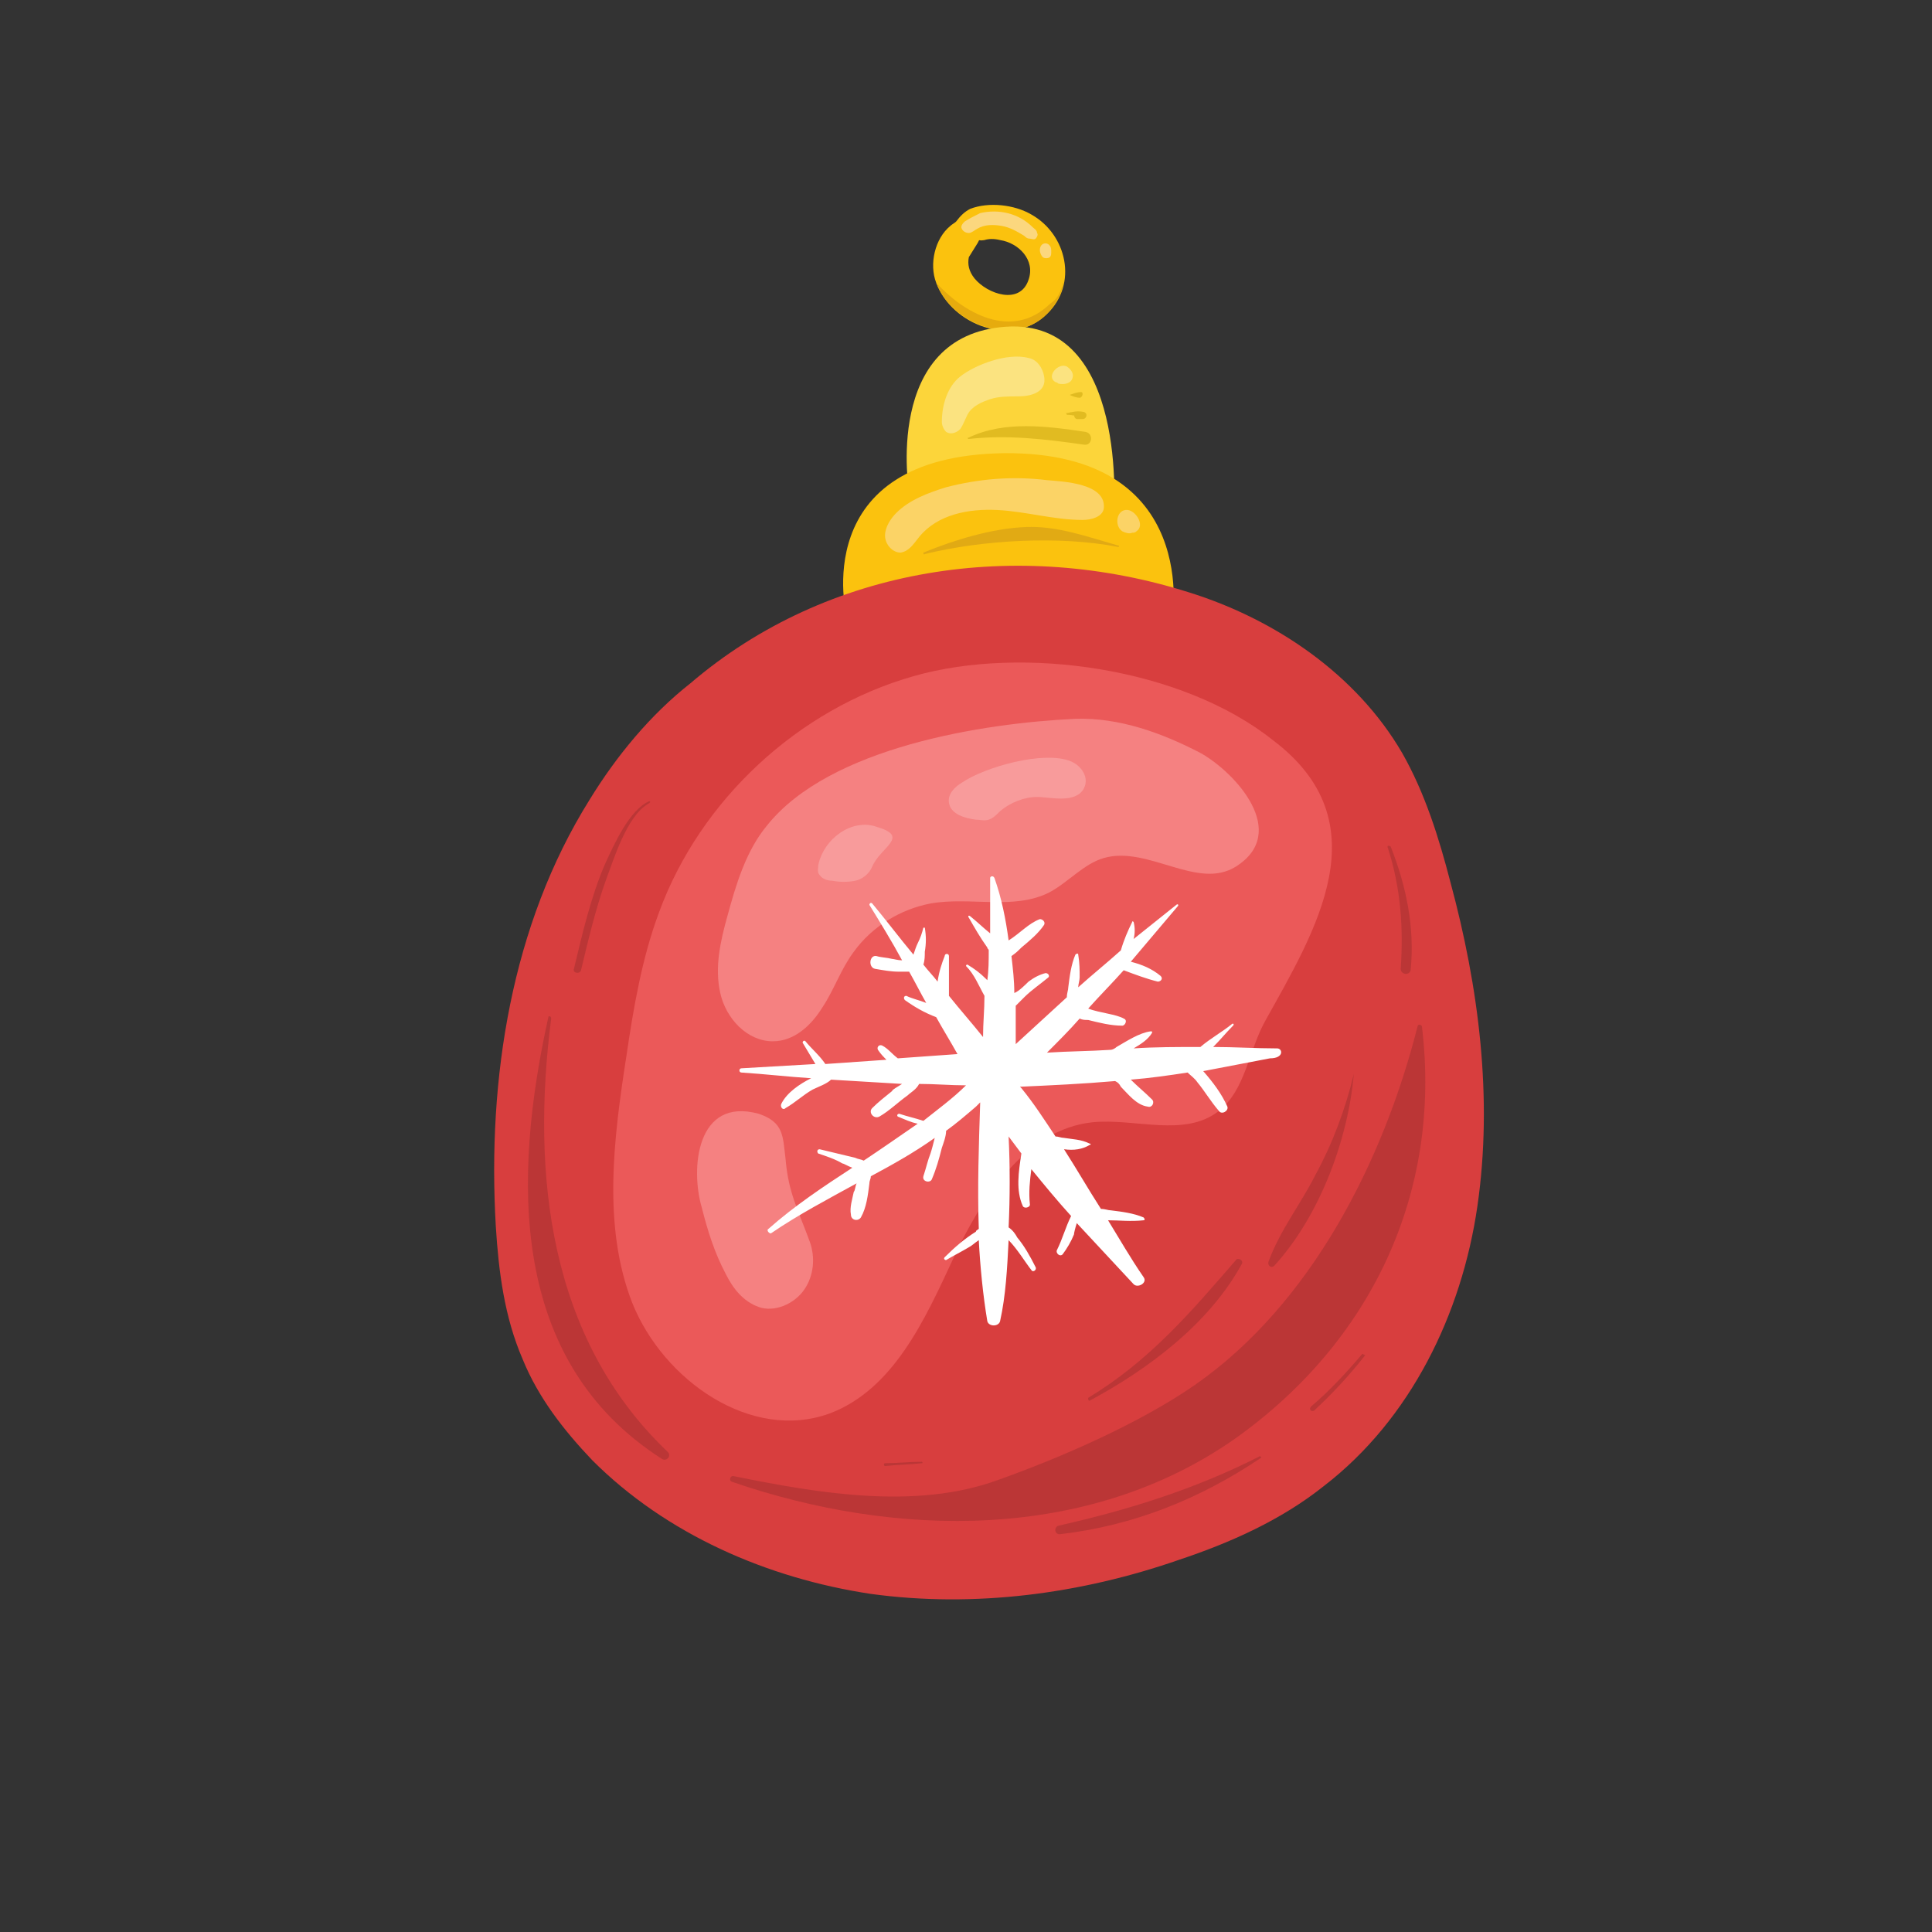 <?xml version="1.0" standalone="no"?><!DOCTYPE svg PUBLIC "-//W3C//DTD SVG 1.1//EN" "http://www.w3.org/Graphics/SVG/1.1/DTD/svg11.dtd"><svg class="icon" width="200px" height="200.00px" viewBox="0 0 1024 1024" version="1.1" xmlns="http://www.w3.org/2000/svg"><rect x="0" y="0" width="1024" height="1024" fill="#333333" stroke="none"/><path d="M546.635 113.694c-9.035-5.271-22.588-6.776-32.376-3.012-3.012 1.506-5.271 3.765-7.529 6.776-0.753 0.753-2.259 1.506-3.012 2.259-8.282 6.776-11.294 20.329-7.529 30.118 8.282 22.588 40.659 34.635 58.729 16.565 16.565-15.812 10.541-42.165-8.282-52.706z m-1.506 34.635c-4.518 13.553-21.835 7.529-28.612-0.753-3.012-3.765-3.765-7.529-3.012-11.294 1.506-2.259 2.259-3.765 3.765-6.024 3.012-4.518 0-2.259 4.518-3.012 2.259-0.753 5.271-0.753 8.282 0 9.788 1.506 18.824 10.541 15.059 21.082z" fill="#FBC20E" /><path d="M556.424 161.129c-20.329 19.576-45.929 4.518-60.235-11.294 8.282 21.835 40.659 34.635 58.729 16.565 5.271-5.271 8.282-12.047 9.035-18.071-2.259 9.035-4.518 10.541-7.529 12.8z" fill="#E6AB0E" /><path d="M511.247 117.459c-0.753 0.753-2.259 2.259-1.506 3.765 0.753 1.506 2.259 2.259 3.765 2.259s3.012-1.506 4.518-2.259c3.765-2.259 8.282-2.259 12.8-1.506 4.518 0.753 8.282 3.012 12.047 5.271 0.753 0.753 1.506 1.506 3.012 1.506 0.753 0 2.259 0.753 3.012 0 0.753-0.753 1.506-2.259 0.753-3.012 0-1.506-1.506-2.259-2.259-3.012-7.529-7.529-18.071-9.788-27.859-7.529-3.012 1.506-6.024 3.012-8.282 4.518zM551.153 132.518c0 1.506 0.753 3.012 1.506 3.765 0.753 0.753 3.012 0.753 3.765 0 0.753-0.753 0.753-1.506 0.753-3.012 0-0.753 0-2.259-0.753-3.012-1.506-2.259-5.271-1.506-5.271 2.259z" fill="#FBD77E" /><path d="M481.882 261.271S467.576 177.694 533.082 173.176s57.224 99.388 57.224 99.388-37.647-24.847-108.424-11.294z" fill="#FCD53A" /><path d="M448.753 326.776s-21.835-85.082 83.576-86.588c105.412-0.753 88.847 89.6 88.847 89.6s-57.224-31.624-172.424-3.012z" fill="#FBC20E" /><path d="M312.471 423.906c-41.412 66.259-54.212 147.576-49.694 225.882 1.506 24.094 4.518 48.188 14.306 70.776 8.282 20.329 21.835 37.647 36.894 53.459 39.153 39.153 92.612 62.494 147.576 70.776 54.965 7.529 111.435 0 163.388-18.071 27.106-9.035 54.212-21.082 76.8-39.153 45.929-35.388 73.035-91.106 81.318-148.329 8.282-57.224 0.753-115.953-14.306-171.671-6.024-23.341-13.553-47.435-25.6-68.518-24.094-41.412-67.012-70.776-112.941-85.082-90.353-28.612-191.247-14.306-264.282 48.188-21.082 16.565-39.153 38.4-53.459 61.741z" fill="#D83E3E" /><path d="M484.141 358.4c-60.988 17.318-112.941 65.506-134.776 124.988-9.035 24.094-13.553 50.447-17.318 76.047-6.776 43.671-12.8 90.353 3.012 131.012 16.565 41.412 63.247 73.788 104.659 58.729 33.882-12.8 50.447-49.694 65.506-82.071 15.059-32.376 38.4-68.518 73.788-72.282 22.588-2.259 48.941 8.282 67.012-6.024 14.306-11.294 15.812-32.376 24.847-48.188 26.353-47.435 61.741-104.659 3.765-148.329-48.188-38.4-132.518-50.447-190.494-33.882z" fill="#EB5959" /><path d="M406.588 437.459c-11.294 13.553-16.565 31.624-21.082 48.188-3.765 13.553-6.776 27.106-3.765 40.659 3.012 13.553 14.306 25.6 27.859 25.6 11.294 0 20.329-8.282 26.353-18.071 6.024-9.035 9.788-20.329 16.565-29.365 9.788-13.553 24.847-22.588 40.659-25.6 21.082-3.765 44.424 3.765 63.247-6.024 9.788-5.271 18.071-15.059 28.612-18.071 23.341-6.776 49.694 17.318 70.024 4.518 28.612-18.071 0-49.694-18.824-60.235-20.329-10.541-42.918-18.824-66.259-18.071-48.941 2.259-130.259 15.059-163.388 56.471zM371.953 640c3.012 12.047 6.776 24.094 12.8 35.388 3.765 7.529 9.035 14.306 17.318 17.318 8.282 3.012 18.824-1.506 24.094-9.035 5.271-7.529 6.024-17.318 3.012-25.6-6.024-16.565-11.294-25.6-12.8-43.671-1.506-12.047-0.753-19.576-14.306-24.094-33.129-9.035-36.141 29.365-30.118 49.694z" fill="#F58181" /><path d="M509.741 414.871c-3.765 2.259-7.529 6.024-6.776 10.541 0.753 6.024 8.282 8.282 14.306 9.035 2.259 0 4.518 0.753 6.776 0 2.259-0.753 3.765-2.259 6.024-4.518 5.271-4.518 12.8-7.529 19.576-7.529 6.776 0 20.329 3.765 24.847-4.518 3.012-6.024-1.506-12.047-6.776-14.306-14.306-6.024-45.929 3.012-57.976 11.294zM433.694 458.541c0 1.506-0.753 3.765 0.753 5.271 1.506 2.259 4.518 3.012 6.776 3.012 3.765 0.753 8.282 0.753 12.047 0s7.529-3.765 9.035-7.529c4.518-10.541 20.329-15.812 2.259-21.082-12.8-4.518-27.859 6.024-30.871 20.329z" fill="#F89B9B" /><path d="M751.435 543.624c-18.071 71.529-56.471 147.576-118.212 190.494-29.365 20.329-70.776 38.4-104.659 50.447-43.671 15.812-95.624 6.776-140.047-2.259-1.506 0-2.259 2.259-0.753 3.012 87.341 30.118 188.988 31.624 266.541-22.588C726.588 711.529 764.235 632.471 753.694 544.376c0-1.506-2.259-1.506-2.259-0.753zM722.071 717.553c-8.282 9.788-17.318 19.576-27.106 27.859-1.506 1.506 0 3.012 1.506 2.259 9.788-9.035 18.824-18.824 27.106-29.365l-1.506-0.753z" fill="#BB3636" /><path d="M667.859 771.765c-33.882 17.318-70.024 28.612-106.918 36.894-2.259 0.753-2.259 4.518 0.753 4.518 39.153-4.518 74.541-18.824 106.918-40.659l-0.753-0.753zM577.506 742.4c30.871-16.565 63.247-40.659 80.565-72.282 1.506-2.259-2.259-3.765-3.012-2.259-24.094 27.859-45.929 53.459-78.306 73.035 0 0.753 0 1.506 0.753 1.506zM717.553 569.224c-4.518 18.824-11.294 36.894-20.329 53.459-7.529 15.059-18.824 29.365-24.847 45.929-0.753 2.259 1.506 3.765 3.012 2.259 24.094-26.353 39.153-67.012 42.165-101.647 0.753 0 0 0 0 0zM735.624 449.506c6.776 21.082 8.282 42.165 6.776 64 0 3.012 4.518 3.765 5.271 0.753 2.259-22.588-2.259-44.424-10.541-65.506-0.753-0.753-2.259-0.753-1.506 0.753zM488.659 774.776c-6.776 0-12.8 0.753-19.576 0.753-0.753 0-0.753 1.506 0 1.506 6.776-0.753 12.8-0.753 19.576-1.506 0.753 0 0-0.753 0-0.753zM290.635 539.106c-18.824 85.082-21.082 182.212 60.235 234.165 2.259 1.506 5.271-1.506 3.012-3.765-63.247-60.235-72.282-147.576-61.741-229.647 0-1.506-1.506-1.506-1.506-0.753zM344.094 424.659c-10.541 4.518-18.824 23.341-23.341 33.129-7.529 17.318-12.047 36.894-16.565 55.718-0.753 2.259 3.012 3.012 3.765 0.753 3.765-15.812 7.529-31.624 12.8-46.682 4.518-12.047 11.294-34.635 22.588-41.412 1.506-0.753 1.506-1.506 0.753-1.506z" fill="#BB3636" /><path d="M501.459 258.259c-9.788 3.012-19.576 6.776-26.353 13.553-3.012 3.012-6.024 7.529-6.024 12.047 0 4.518 3.765 9.035 8.282 9.035 4.518-0.753 6.776-4.518 9.788-8.282 9.788-12.047 26.353-15.059 41.412-14.306 15.059 0.753 30.118 5.271 45.176 5.271 4.518 0 10.541-1.506 11.294-6.024 1.506-13.553-21.835-14.306-30.118-15.059-18.071-2.259-36.141-0.753-53.459 3.765z" fill="#FBD366" /><path d="M508.988 199.529c-6.776 5.271-9.788 15.059-9.788 24.094 0 1.506 0.753 3.765 2.259 5.271 2.259 1.506 5.271 0.753 7.529-1.506 1.506-2.259 2.259-4.518 3.765-7.529 2.259-4.518 7.529-6.776 12.047-8.282 4.518-1.506 9.788-1.506 15.059-1.506 6.776 0 15.059-2.259 13.553-10.541-0.753-4.518-3.765-9.035-8.282-9.788-11.294-3.012-28.612 3.765-36.141 9.788z" fill="#FBE380" /><path d="M594.824 281.6c1.506 0.753 3.765 1.506 5.271 0.753 0.753 0 1.506 0 2.259-0.753 4.518-3.012 0-10.541-4.518-11.294-6.024-0.753-7.529 8.282-3.012 11.294z" fill="#FBD366" /><path d="M559.435 202.541c0.753 0 1.506 0.753 1.506 0.753 3.012 0.753 6.776 0 7.529-3.012 0.753-2.259-0.753-4.518-3.012-6.024-4.518-2.259-11.294 5.271-6.024 8.282z" fill="#FBE380" /><path d="M490.165 293.647c30.871-7.529 71.529-9.788 102.4-3.765 0.753 0 0.753-0.753 0-0.753-15.812-4.518-32.376-10.541-48.941-9.788-18.071 0.753-37.647 6.776-54.212 13.553 0 0 0 1.506 0.753 0.753z" fill="#E1AA14" /><path d="M513.506 232.659c20.329-2.259 39.906 0 60.988 3.012 4.518 0.753 5.271-6.024 0.753-6.776-20.329-3.012-42.918-6.024-61.741 3.012-0.753 0-0.753 0.753 0 0.753zM565.459 219.859c3.012 0 6.024 0.753 8.282 1.506 0-0.753 0.753-2.259 0.753-3.012h-3.012c-2.259 0-3.012 3.012-0.753 3.765h3.012c2.259 0 3.012-3.012 0.753-3.765-3.765-0.753-6.024 0-9.788 0.753 0.753 0 0.753 0.753 0.753 0.753z" fill="#E1BB21" /><path d="M566.965 209.318c1.506 0.753 3.765 1.506 5.271 1.506 1.506 0 2.259-3.012 0.753-3.012-2.259 0-3.765 0.753-6.024 1.506 0-0.753 0 0 0 0z" fill="#E1BB21" /><path d="M676.894 555.671c-11.294 0-22.588-0.753-33.882-0.753 3.765-3.765 6.776-7.529 10.541-11.294 0.753-0.753 0-1.506-0.753-0.753-4.518 3.765-11.294 7.529-16.565 12.047-12.047 0-24.094 0-35.388 0.753 3.765-2.259 7.529-4.518 9.788-8.282 0-0.753 0-0.753-0.753-0.753-6.024 0.753-12.8 5.271-18.071 8.282-0.753 0.753-2.259 1.506-3.012 1.506-11.294 0.753-22.588 0.753-33.882 1.506 6.024-6.024 12.047-12.047 17.318-18.071 1.506 0.753 3.012 0.753 4.518 0.753 6.024 1.506 12.047 3.012 18.071 3.012 1.506 0 3.012-3.012 0.753-3.765-3.765-2.259-12.8-3.012-18.824-5.271 6.024-6.776 12.8-13.553 18.824-20.329 6.024 2.259 12.047 4.518 18.071 6.024 1.506 0 3.012-1.506 1.506-3.012-4.518-3.765-9.788-6.024-15.812-7.529l24.847-29.365c0.753-0.753 0-1.506-0.753-0.753l-22.588 18.071c0.753-3.012 0.753-6.024 0-9.035 0 0-0.753-0.753-0.753 0-2.259 4.518-4.518 9.788-6.024 15.059-7.529 6.776-15.059 12.8-22.588 19.576 0-1.506 0.753-3.765 0.753-5.271 0-3.765 0-7.529-0.753-12.047 0-0.753-0.753-0.753-1.506 0-2.259 5.271-3.012 11.294-3.765 17.318 0 1.506-0.753 3.012-0.753 5.271L538.353 553.412v-20.329l4.518-4.518c3.765-3.765 8.282-6.776 12.8-10.541 0.753-0.753 0-2.259-1.506-2.259-3.012 0.753-6.024 2.259-9.035 4.518-1.506 1.506-5.271 5.271-7.529 6.024 0-6.776-0.753-12.8-1.506-19.576 2.259-1.506 3.765-3.012 5.271-4.518 4.518-3.765 9.035-7.529 12.047-12.047 0.753-1.506-0.753-3.012-2.259-3.012-6.024 2.259-10.541 7.529-16.565 11.294-1.506-11.294-3.765-22.588-7.529-33.129-0.753-1.506-2.259-0.753-2.259 0v29.365c-3.765-3.012-6.776-6.024-10.541-9.035-0.753-0.753-1.506 0-0.753 0.753 3.012 5.271 6.024 10.541 9.788 15.812 0 0.753 0.753 0.753 0.753 1.506 0 5.271 0 10.541-0.753 15.812l-0.753-0.753c-3.012-3.012-6.024-5.271-9.788-7.529-0.753 0-0.753 0.753-0.753 0.753 4.518 4.518 6.776 10.541 9.788 15.812 0 7.529-0.753 14.306-0.753 21.835-6.024-7.529-12.047-14.306-18.071-21.835v-4.518-16.565c0-1.506-2.259-1.506-2.259 0-1.506 3.765-3.012 8.282-3.765 13.553-2.259-3.012-5.271-6.024-7.529-9.035 0.753-2.259 0.753-4.518 0.753-6.776 0.753-4.518 0.753-8.282 0-12.8h-0.753c-0.753 3.012-1.506 5.271-3.012 8.282-0.753 1.506-1.506 3.765-2.259 6.024-7.529-9.035-14.306-18.071-21.835-27.106-0.753-0.753-1.506 0-1.506 0.753 6.024 9.788 12.047 19.576 17.318 29.365-2.259 0-4.518-0.753-5.271-0.753-3.012-0.753-6.024-0.753-8.282-1.506-3.765-0.753-4.518 6.024-0.753 6.776 4.518 0.753 8.282 1.506 12.8 1.506h5.271c3.012 5.271 6.024 11.294 9.035 16.565-3.765-1.506-7.529-2.259-10.541-3.765-1.506 0-1.506 1.506-0.753 2.259 5.271 3.765 10.541 6.776 16.565 9.035 3.765 6.776 7.529 12.8 11.294 19.576l-31.624 2.259c-3.012-2.259-5.271-5.271-8.282-6.776-1.506-0.753-3.012 0.753-2.259 2.259 1.506 2.259 3.012 3.765 4.518 5.271-10.541 0.753-21.082 1.506-32.376 2.259-3.012-4.518-7.529-8.282-10.541-12.047-0.753-0.753-1.506 0-1.506 0.753l6.776 11.294c-12.8 0.753-26.353 1.506-39.153 2.259-1.506 0-1.506 2.259 0 2.259 12.047 0.753 24.847 2.259 36.894 3.012-6.024 3.012-12.8 7.529-15.812 13.553-0.753 1.506 0.753 3.765 2.259 2.259 5.271-3.012 9.035-6.776 14.306-9.788 3.012-1.506 7.529-3.012 9.788-5.271 12.8 0.753 25.6 1.506 37.647 2.259-2.259 1.506-5.271 3.012-5.271 3.765-3.765 3.012-7.529 6.024-10.541 9.035-2.259 2.259 0.753 6.024 3.765 4.518 5.271-3.012 9.788-7.529 15.059-11.294 1.506-1.506 4.518-3.012 6.024-6.024 8.282 0 16.565 0.753 24.847 0.753-6.776 6.776-15.059 12.8-22.588 18.824-4.518-1.506-8.282-2.259-12.8-3.765-0.753 0-1.506 0.753-0.753 1.506 3.765 1.506 6.776 3.012 10.541 3.765-9.788 6.776-19.576 13.553-28.612 19.576-1.506-0.753-3.012-0.753-4.518-1.506-6.024-1.506-12.8-3.012-18.824-4.518-1.506 0-1.506 1.506-0.753 2.259 4.518 1.506 9.035 3.012 12.8 5.271 0.753 0 3.012 1.506 5.271 2.259-15.059 9.788-30.871 20.329-44.424 32.376-1.506 0.753 0.753 3.012 1.506 2.259 14.306-9.788 30.118-18.071 45.176-26.353-0.753 1.506-0.753 3.765-1.506 4.518-0.753 3.765-2.259 8.282-1.506 12.047 0 3.012 3.765 3.765 5.271 1.506 3.012-5.271 3.765-12.047 4.518-18.071 0-1.506 0.753-2.259 0.753-3.765 11.294-6.024 23.341-12.8 33.882-20.329-0.753 3.012-1.506 6.024-2.259 8.282-1.506 3.765-2.259 7.529-3.765 12.047-0.753 3.012 3.765 3.765 4.518 1.506 2.259-5.271 3.765-10.541 5.271-16.565 0.753-2.259 2.259-6.024 2.259-9.035 5.271-3.765 10.541-8.282 15.812-12.8l2.259-2.259c-0.753 22.588-1.506 44.424-0.753 67.012-0.753 0.753-1.506 0.753-1.506 1.506-6.024 3.765-11.294 8.282-16.565 13.553-0.753 0.753 0 1.506 0.753 1.506 3.765-2.259 8.282-4.518 12.047-6.776 1.506-0.753 3.012-2.259 5.271-3.765 0.753 14.306 2.259 29.365 4.518 42.918 0.753 3.012 6.024 3.012 6.776 0 3.012-13.553 3.765-27.859 4.518-42.918 4.518 4.518 9.035 12.047 12.047 15.812 0.753 1.506 3.012 0 2.259-1.506-3.012-6.024-6.024-11.294-9.788-15.812-0.753-1.506-2.259-3.765-4.518-5.271 0.753-15.812 0.753-32.376 0-48.188l6.776 9.035c-1.506 9.788-3.012 19.576 0.753 27.859 0.753 1.506 3.765 0.753 3.765-0.753-0.753-6.776 0-12.8 0.753-18.824 6.776 8.282 13.553 16.565 21.082 24.847-3.012 6.024-4.518 12.047-7.529 18.071-0.753 1.506 1.506 3.765 3.012 2.259 2.259-3.012 4.518-6.776 6.024-10.541 0-0.753 0.753-3.765 1.506-6.024 9.788 10.541 19.576 21.082 30.118 32.376 2.259 2.259 7.529-0.753 5.271-3.765-6.776-9.788-12.8-20.329-18.824-30.118 6.024 0 12.047 0.753 18.824 0 0.753 0 0.753-0.753 0-1.506-5.271-2.259-11.294-3.012-17.318-3.765-1.506 0-3.012-0.753-5.271-0.753-6.776-10.541-12.8-21.082-19.576-31.624 5.271 0.753 9.788 0 13.553-2.259 0.753 0 0.753-0.753 0-0.753-4.518-2.259-9.035-2.259-13.553-3.012-1.506 0-3.012-0.753-4.518-0.753-6.024-9.035-11.294-17.318-18.071-25.6l-0.753-0.753c16.565-0.753 33.129-1.506 50.447-3.012 1.506 0.753 2.259 1.506 3.012 3.012 3.765 3.765 8.282 9.788 14.306 10.541 2.259 0.753 3.765-2.259 2.259-3.765-3.765-3.765-7.529-6.776-11.294-10.541 9.788-0.753 20.329-2.259 30.118-3.765 1.506 1.506 3.765 3.012 5.271 5.271 3.765 4.518 6.776 9.788 11.294 15.059 1.506 2.259 5.271 0 4.518-2.259-3.012-6.776-7.529-12.8-12.8-18.824 12.047-2.259 23.341-4.518 35.388-6.776 7.529 0 6.776-5.271 3.765-5.271z" fill="#FFFFFF" /></svg>
